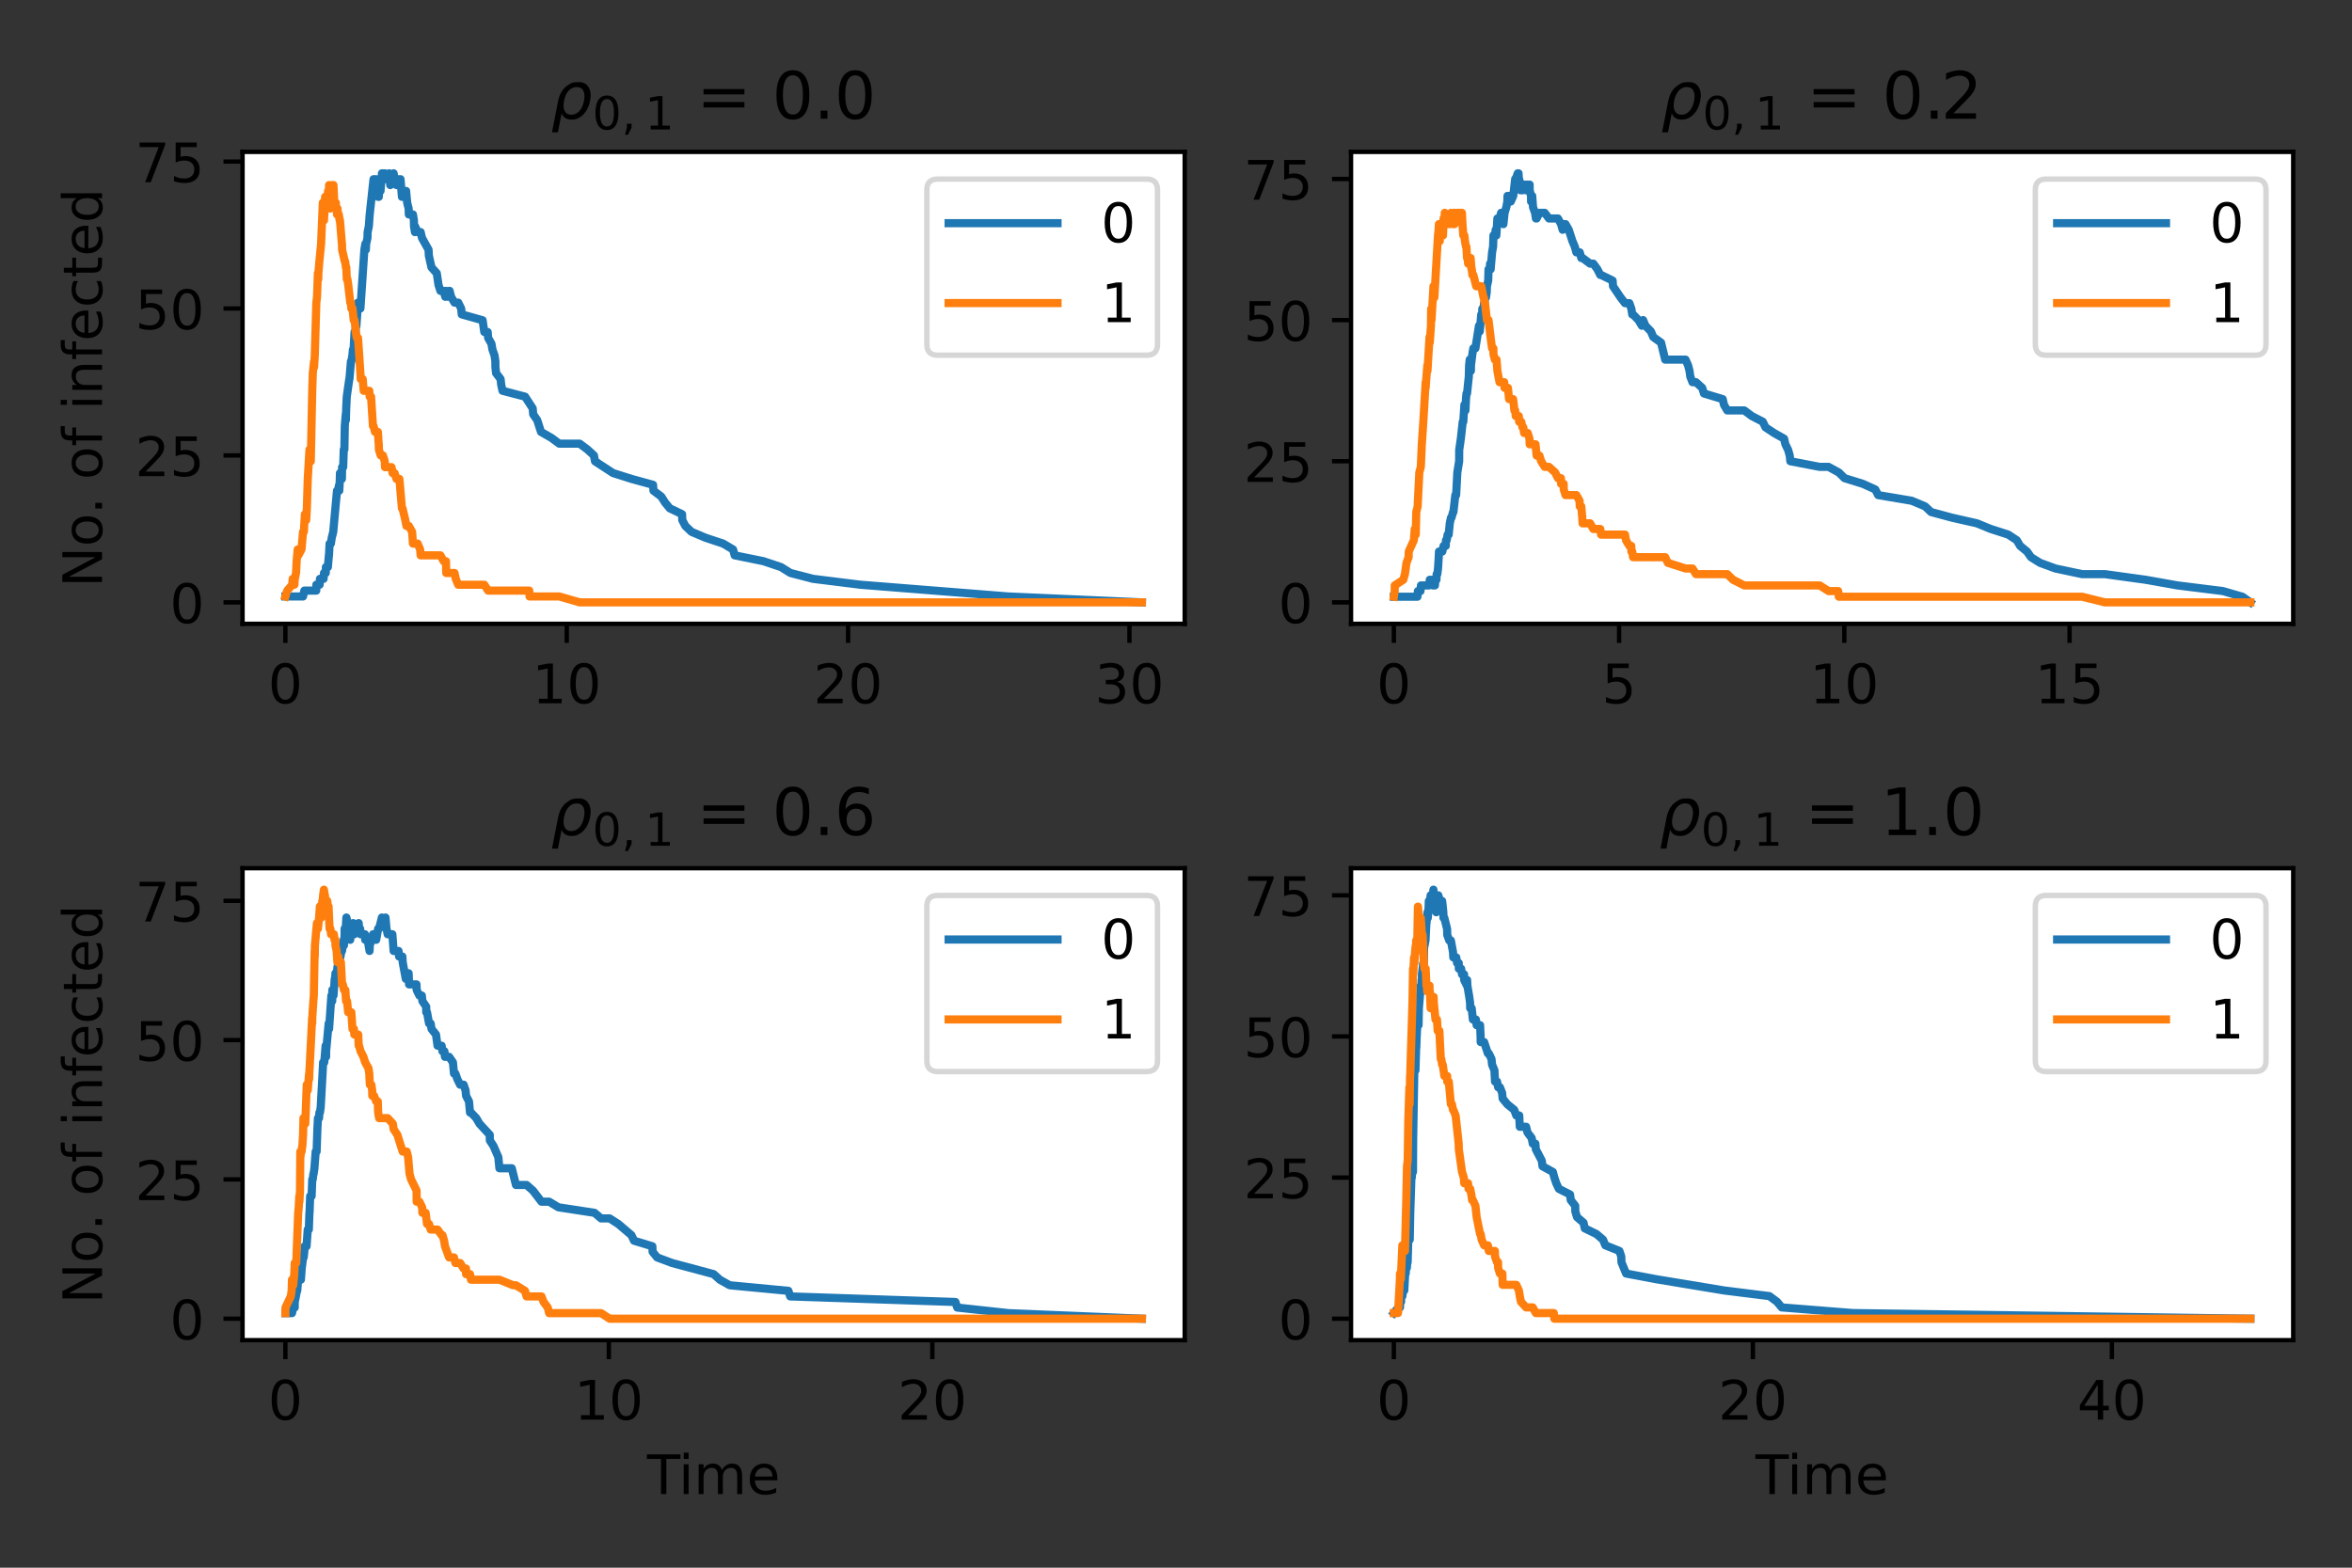 <?xml version="1.0" encoding="utf-8" standalone="no"?>
<!DOCTYPE svg PUBLIC "-//W3C//DTD SVG 1.1//EN"
  "http://www.w3.org/Graphics/SVG/1.1/DTD/svg11.dtd">
<!-- Created with matplotlib (https://matplotlib.org/) -->
<svg height="288pt" version="1.1" viewBox="0 0 432 288" width="432pt" xmlns="http://www.w3.org/2000/svg" xmlns:xlink="http://www.w3.org/1999/xlink">
 <rect x="0" y="0" width="432" height="288" fill="#333333" stroke="none"/>
 <defs>
  <style type="text/css">*{stroke-linecap:butt;stroke-linejoin:round;}</style>
 </defs>
 <g id="figure_1">
  <g id="patch_1">
   <path d="M 0 288 
L 432 288 
L 432 0 
L 0 0 
z
" style="fill:none;"/>
  </g>
  <g id="axes_1">
   <g id="patch_2">
    <path d="M 44.55 114.6 
L 217.6 114.6 
L 217.6 27.9 
L 44.55 27.9 
z
" style="fill:#ffffff;"/>
   </g>
   <g id="matplotlib.axis_1">
    <g id="xtick_1">
     <g id="line2d_1">
      <defs>
       <path d="M 0 0 
L 0 3.5 
" id="m58c6d1a543" style="stroke:#000000;stroke-width:0.8;"/>
      </defs>
      <g>
       <use style="stroke:#000000;stroke-width:0.8;" x="52.416" xlink:href="#m58c6d1a543" y="114.6"/>
      </g>
     </g>
     <g id="text_1">
      <!-- 0 -->
      <g transform="translate(49.235 129.198)scale(0.1 -0.1)">
       <defs>
        <path d="M 31.781 66.406 
Q 24.172 66.406 20.328 58.906 
Q 16.5 51.422 16.5 36.375 
Q 16.5 21.391 20.328 13.891 
Q 24.172 6.391 31.781 6.391 
Q 39.453 6.391 43.281 13.891 
Q 47.125 21.391 47.125 36.375 
Q 47.125 51.422 43.281 58.906 
Q 39.453 66.406 31.781 66.406 
z
M 31.781 74.219 
Q 44.047 74.219 50.516 64.516 
Q 56.984 54.828 56.984 36.375 
Q 56.984 17.969 50.516 8.266 
Q 44.047 -1.422 31.781 -1.422 
Q 19.531 -1.422 13.062 8.266 
Q 6.594 17.969 6.594 36.375 
Q 6.594 54.828 13.062 64.516 
Q 19.531 74.219 31.781 74.219 
z
" id="DejaVuSans-48"/>
       </defs>
       <use xlink:href="#DejaVuSans-48"/>
      </g>
     </g>
    </g>
    <g id="xtick_2">
     <g id="line2d_2">
      <g>
       <use style="stroke:#000000;stroke-width:0.8;" x="104.095" xlink:href="#m58c6d1a543" y="114.6"/>
      </g>
     </g>
     <g id="text_2">
      <!-- 10 -->
      <g transform="translate(97.732 129.198)scale(0.1 -0.1)">
       <defs>
        <path d="M 12.406 8.297 
L 28.516 8.297 
L 28.516 63.922 
L 10.984 60.406 
L 10.984 69.391 
L 28.422 72.906 
L 38.281 72.906 
L 38.281 8.297 
L 54.391 8.297 
L 54.391 0 
L 12.406 0 
z
" id="DejaVuSans-49"/>
       </defs>
       <use xlink:href="#DejaVuSans-49"/>
       <use x="63.623" xlink:href="#DejaVuSans-48"/>
      </g>
     </g>
    </g>
    <g id="xtick_3">
     <g id="line2d_3">
      <g>
       <use style="stroke:#000000;stroke-width:0.8;" x="155.773" xlink:href="#m58c6d1a543" y="114.6"/>
      </g>
     </g>
     <g id="text_3">
      <!-- 20 -->
      <g transform="translate(149.411 129.198)scale(0.1 -0.1)">
       <defs>
        <path d="M 19.188 8.297 
L 53.609 8.297 
L 53.609 0 
L 7.328 0 
L 7.328 8.297 
Q 12.938 14.109 22.625 23.891 
Q 32.328 33.688 34.812 36.531 
Q 39.547 41.844 41.422 45.531 
Q 43.312 49.219 43.312 52.781 
Q 43.312 58.594 39.234 62.25 
Q 35.156 65.922 28.609 65.922 
Q 23.969 65.922 18.812 64.312 
Q 13.672 62.703 7.812 59.422 
L 7.812 69.391 
Q 13.766 71.781 18.938 73 
Q 24.125 74.219 28.422 74.219 
Q 39.75 74.219 46.484 68.547 
Q 53.219 62.891 53.219 53.422 
Q 53.219 48.922 51.531 44.891 
Q 49.859 40.875 45.406 35.406 
Q 44.188 33.984 37.641 27.219 
Q 31.109 20.453 19.188 8.297 
z
" id="DejaVuSans-50"/>
       </defs>
       <use xlink:href="#DejaVuSans-50"/>
       <use x="63.623" xlink:href="#DejaVuSans-48"/>
      </g>
     </g>
    </g>
    <g id="xtick_4">
     <g id="line2d_4">
      <g>
       <use style="stroke:#000000;stroke-width:0.8;" x="207.452" xlink:href="#m58c6d1a543" y="114.6"/>
      </g>
     </g>
     <g id="text_4">
      <!-- 30 -->
      <g transform="translate(201.089 129.198)scale(0.1 -0.1)">
       <defs>
        <path d="M 40.578 39.312 
Q 47.656 37.797 51.625 33 
Q 55.609 28.219 55.609 21.188 
Q 55.609 10.406 48.188 4.484 
Q 40.766 -1.422 27.094 -1.422 
Q 22.516 -1.422 17.656 -0.516 
Q 12.797 0.391 7.625 2.203 
L 7.625 11.719 
Q 11.719 9.328 16.594 8.109 
Q 21.484 6.891 26.812 6.891 
Q 36.078 6.891 40.938 10.547 
Q 45.797 14.203 45.797 21.188 
Q 45.797 27.641 41.281 31.266 
Q 36.766 34.906 28.719 34.906 
L 20.219 34.906 
L 20.219 43.016 
L 29.109 43.016 
Q 36.375 43.016 40.234 45.922 
Q 44.094 48.828 44.094 54.297 
Q 44.094 59.906 40.109 62.906 
Q 36.141 65.922 28.719 65.922 
Q 24.656 65.922 20.016 65.031 
Q 15.375 64.156 9.812 62.312 
L 9.812 71.094 
Q 15.438 72.656 20.344 73.438 
Q 25.25 74.219 29.594 74.219 
Q 40.828 74.219 47.359 69.109 
Q 53.906 64.016 53.906 55.328 
Q 53.906 49.266 50.438 45.094 
Q 46.969 40.922 40.578 39.312 
z
" id="DejaVuSans-51"/>
       </defs>
       <use xlink:href="#DejaVuSans-51"/>
       <use x="63.623" xlink:href="#DejaVuSans-48"/>
      </g>
     </g>
    </g>
   </g>
   <g id="matplotlib.axis_2">
    <g id="ytick_1">
     <g id="line2d_5">
      <defs>
       <path d="M 0 0 
L -3.5 0 
" id="m7e3cef0b63" style="stroke:#000000;stroke-width:0.8;"/>
      </defs>
      <g>
       <use style="stroke:#000000;stroke-width:0.8;" x="44.55" xlink:href="#m7e3cef0b63" y="110.659"/>
      </g>
     </g>
     <g id="text_5">
      <!-- 0 -->
      <g transform="translate(31.188 114.458)scale(0.1 -0.1)">
       <use xlink:href="#DejaVuSans-48"/>
      </g>
     </g>
    </g>
    <g id="ytick_2">
     <g id="line2d_6">
      <g>
       <use style="stroke:#000000;stroke-width:0.8;" x="44.55" xlink:href="#m7e3cef0b63" y="83.667"/>
      </g>
     </g>
     <g id="text_6">
      <!-- 25 -->
      <g transform="translate(24.825 87.466)scale(0.1 -0.1)">
       <defs>
        <path d="M 10.797 72.906 
L 49.516 72.906 
L 49.516 64.594 
L 19.828 64.594 
L 19.828 46.734 
Q 21.969 47.469 24.109 47.828 
Q 26.266 48.188 28.422 48.188 
Q 40.625 48.188 47.75 41.5 
Q 54.891 34.812 54.891 23.391 
Q 54.891 11.625 47.562 5.094 
Q 40.234 -1.422 26.906 -1.422 
Q 22.312 -1.422 17.547 -0.641 
Q 12.797 0.141 7.719 1.703 
L 7.719 11.625 
Q 12.109 9.234 16.797 8.062 
Q 21.484 6.891 26.703 6.891 
Q 35.156 6.891 40.078 11.328 
Q 45.016 15.766 45.016 23.391 
Q 45.016 31 40.078 35.438 
Q 35.156 39.891 26.703 39.891 
Q 22.75 39.891 18.812 39.016 
Q 14.891 38.141 10.797 36.281 
z
" id="DejaVuSans-53"/>
       </defs>
       <use xlink:href="#DejaVuSans-50"/>
       <use x="63.623" xlink:href="#DejaVuSans-53"/>
      </g>
     </g>
    </g>
    <g id="ytick_3">
     <g id="line2d_7">
      <g>
       <use style="stroke:#000000;stroke-width:0.8;" x="44.55" xlink:href="#m7e3cef0b63" y="56.674"/>
      </g>
     </g>
     <g id="text_7">
      <!-- 50 -->
      <g transform="translate(24.825 60.473)scale(0.1 -0.1)">
       <use xlink:href="#DejaVuSans-53"/>
       <use x="63.623" xlink:href="#DejaVuSans-48"/>
      </g>
     </g>
    </g>
    <g id="ytick_4">
     <g id="line2d_8">
      <g>
       <use style="stroke:#000000;stroke-width:0.8;" x="44.55" xlink:href="#m7e3cef0b63" y="29.682"/>
      </g>
     </g>
     <g id="text_8">
      <!-- 75 -->
      <g transform="translate(24.825 33.481)scale(0.1 -0.1)">
       <defs>
        <path d="M 8.203 72.906 
L 55.078 72.906 
L 55.078 68.703 
L 28.609 0 
L 18.312 0 
L 43.219 64.594 
L 8.203 64.594 
z
" id="DejaVuSans-55"/>
       </defs>
       <use xlink:href="#DejaVuSans-55"/>
       <use x="63.623" xlink:href="#DejaVuSans-53"/>
      </g>
     </g>
    </g>
    <g id="text_9">
     <!-- No. of infected -->
     <g transform="translate(18.745 107.904)rotate(-90)scale(0.1 -0.1)">
      <defs>
       <path d="M 9.812 72.906 
L 23.094 72.906 
L 55.422 11.922 
L 55.422 72.906 
L 64.984 72.906 
L 64.984 0 
L 51.703 0 
L 19.391 60.984 
L 19.391 0 
L 9.812 0 
z
" id="DejaVuSans-78"/>
       <path d="M 30.609 48.391 
Q 23.391 48.391 19.188 42.75 
Q 14.984 37.109 14.984 27.297 
Q 14.984 17.484 19.156 11.844 
Q 23.344 6.203 30.609 6.203 
Q 37.797 6.203 41.984 11.859 
Q 46.188 17.531 46.188 27.297 
Q 46.188 37.016 41.984 42.703 
Q 37.797 48.391 30.609 48.391 
z
M 30.609 56 
Q 42.328 56 49.016 48.375 
Q 55.719 40.766 55.719 27.297 
Q 55.719 13.875 49.016 6.219 
Q 42.328 -1.422 30.609 -1.422 
Q 18.844 -1.422 12.172 6.219 
Q 5.516 13.875 5.516 27.297 
Q 5.516 40.766 12.172 48.375 
Q 18.844 56 30.609 56 
z
" id="DejaVuSans-111"/>
       <path d="M 10.688 12.406 
L 21 12.406 
L 21 0 
L 10.688 0 
z
" id="DejaVuSans-46"/>
       <path id="DejaVuSans-32"/>
       <path d="M 37.109 75.984 
L 37.109 68.5 
L 28.516 68.5 
Q 23.688 68.5 21.797 66.547 
Q 19.922 64.594 19.922 59.516 
L 19.922 54.688 
L 34.719 54.688 
L 34.719 47.703 
L 19.922 47.703 
L 19.922 0 
L 10.891 0 
L 10.891 47.703 
L 2.297 47.703 
L 2.297 54.688 
L 10.891 54.688 
L 10.891 58.5 
Q 10.891 67.625 15.141 71.797 
Q 19.391 75.984 28.609 75.984 
z
" id="DejaVuSans-102"/>
       <path d="M 9.422 54.688 
L 18.406 54.688 
L 18.406 0 
L 9.422 0 
z
M 9.422 75.984 
L 18.406 75.984 
L 18.406 64.594 
L 9.422 64.594 
z
" id="DejaVuSans-105"/>
       <path d="M 54.891 33.016 
L 54.891 0 
L 45.906 0 
L 45.906 32.719 
Q 45.906 40.484 42.875 44.328 
Q 39.844 48.188 33.797 48.188 
Q 26.516 48.188 22.312 43.547 
Q 18.109 38.922 18.109 30.906 
L 18.109 0 
L 9.078 0 
L 9.078 54.688 
L 18.109 54.688 
L 18.109 46.188 
Q 21.344 51.125 25.703 53.562 
Q 30.078 56 35.797 56 
Q 45.219 56 50.047 50.172 
Q 54.891 44.344 54.891 33.016 
z
" id="DejaVuSans-110"/>
       <path d="M 56.203 29.594 
L 56.203 25.203 
L 14.891 25.203 
Q 15.484 15.922 20.484 11.062 
Q 25.484 6.203 34.422 6.203 
Q 39.594 6.203 44.453 7.469 
Q 49.312 8.734 54.109 11.281 
L 54.109 2.781 
Q 49.266 0.734 44.188 -0.344 
Q 39.109 -1.422 33.891 -1.422 
Q 20.797 -1.422 13.156 6.188 
Q 5.516 13.812 5.516 26.812 
Q 5.516 40.234 12.766 48.109 
Q 20.016 56 32.328 56 
Q 43.359 56 49.781 48.891 
Q 56.203 41.797 56.203 29.594 
z
M 47.219 32.234 
Q 47.125 39.594 43.094 43.984 
Q 39.062 48.391 32.422 48.391 
Q 24.906 48.391 20.391 44.141 
Q 15.875 39.891 15.188 32.172 
z
" id="DejaVuSans-101"/>
       <path d="M 48.781 52.594 
L 48.781 44.188 
Q 44.969 46.297 41.141 47.344 
Q 37.312 48.391 33.406 48.391 
Q 24.656 48.391 19.812 42.844 
Q 14.984 37.312 14.984 27.297 
Q 14.984 17.281 19.812 11.734 
Q 24.656 6.203 33.406 6.203 
Q 37.312 6.203 41.141 7.25 
Q 44.969 8.297 48.781 10.406 
L 48.781 2.094 
Q 45.016 0.344 40.984 -0.531 
Q 36.969 -1.422 32.422 -1.422 
Q 20.062 -1.422 12.781 6.344 
Q 5.516 14.109 5.516 27.297 
Q 5.516 40.672 12.859 48.328 
Q 20.219 56 33.016 56 
Q 37.156 56 41.109 55.141 
Q 45.062 54.297 48.781 52.594 
z
" id="DejaVuSans-99"/>
       <path d="M 18.312 70.219 
L 18.312 54.688 
L 36.812 54.688 
L 36.812 47.703 
L 18.312 47.703 
L 18.312 18.016 
Q 18.312 11.328 20.141 9.422 
Q 21.969 7.516 27.594 7.516 
L 36.812 7.516 
L 36.812 0 
L 27.594 0 
Q 17.188 0 13.234 3.875 
Q 9.281 7.766 9.281 18.016 
L 9.281 47.703 
L 2.688 47.703 
L 2.688 54.688 
L 9.281 54.688 
L 9.281 70.219 
z
" id="DejaVuSans-116"/>
       <path d="M 45.406 46.391 
L 45.406 75.984 
L 54.391 75.984 
L 54.391 0 
L 45.406 0 
L 45.406 8.203 
Q 42.578 3.328 38.25 0.953 
Q 33.938 -1.422 27.875 -1.422 
Q 17.969 -1.422 11.734 6.484 
Q 5.516 14.406 5.516 27.297 
Q 5.516 40.188 11.734 48.094 
Q 17.969 56 27.875 56 
Q 33.938 56 38.25 53.625 
Q 42.578 51.266 45.406 46.391 
z
M 14.797 27.297 
Q 14.797 17.391 18.875 11.75 
Q 22.953 6.109 30.078 6.109 
Q 37.203 6.109 41.297 11.75 
Q 45.406 17.391 45.406 27.297 
Q 45.406 37.203 41.297 42.844 
Q 37.203 48.484 30.078 48.484 
Q 22.953 48.484 18.875 42.844 
Q 14.797 37.203 14.797 27.297 
z
" id="DejaVuSans-100"/>
      </defs>
      <use xlink:href="#DejaVuSans-78"/>
      <use x="74.805" xlink:href="#DejaVuSans-111"/>
      <use x="134.236" xlink:href="#DejaVuSans-46"/>
      <use x="166.023" xlink:href="#DejaVuSans-32"/>
      <use x="197.811" xlink:href="#DejaVuSans-111"/>
      <use x="258.992" xlink:href="#DejaVuSans-102"/>
      <use x="294.197" xlink:href="#DejaVuSans-32"/>
      <use x="325.984" xlink:href="#DejaVuSans-105"/>
      <use x="353.768" xlink:href="#DejaVuSans-110"/>
      <use x="417.146" xlink:href="#DejaVuSans-102"/>
      <use x="452.352" xlink:href="#DejaVuSans-101"/>
      <use x="513.875" xlink:href="#DejaVuSans-99"/>
      <use x="568.855" xlink:href="#DejaVuSans-116"/>
      <use x="608.064" xlink:href="#DejaVuSans-101"/>
      <use x="669.588" xlink:href="#DejaVuSans-100"/>
     </g>
    </g>
   </g>
   <g id="line2d_9">
    <path clip-path="url(#p4f65f1464e)" d="M 52.416 109.579 
L 55.659 109.579 
L 55.905 108.5 
L 58.088 108.5 
L 58.102 107.42 
L 58.709 107.42 
L 58.766 106.34 
L 59.432 106.34 
L 59.51 105.261 
L 59.832 105.261 
L 59.863 104.181 
L 60.221 104.181 
L 60.408 102.021 
L 60.426 102.021 
L 60.54 99.862 
L 60.771 99.862 
L 60.934 98.782 
L 61.207 97.703 
L 61.401 95.543 
L 61.899 90.145 
L 62.069 90.145 
L 62.29 89.065 
L 62.314 90.145 
L 62.376 89.065 
L 62.445 86.906 
L 62.582 86.906 
L 62.798 87.985 
L 62.832 85.826 
L 63.032 85.826 
L 63.139 82.587 
L 63.253 82.587 
L 63.33 78.268 
L 63.508 76.109 
L 63.527 77.188 
L 63.588 75.029 
L 63.693 72.87 
L 64.154 69.63 
L 64.186 69.63 
L 64.457 66.391 
L 64.524 66.391 
L 64.722 65.312 
L 64.822 64.232 
L 64.857 65.312 
L 64.913 64.232 
L 64.94 64.232 
L 65.122 60.993 
L 65.274 60.993 
L 65.329 62.073 
L 65.333 60.993 
L 65.336 59.913 
L 65.459 59.913 
L 65.756 55.594 
L 66.131 55.594 
L 66.198 56.674 
L 66.926 45.877 
L 67.104 44.797 
L 67.199 45.877 
L 67.248 44.797 
L 67.495 43.718 
L 67.521 42.638 
L 67.749 41.558 
L 67.902 39.399 
L 68.608 32.921 
L 68.789 32.921 
L 68.859 35.08 
L 68.883 34 
L 69.073 32.921 
L 69.405 35.08 
L 69.423 35.08 
L 69.442 36.16 
L 69.503 35.08 
L 69.545 35.08 
L 69.581 36.16 
L 69.59 35.08 
L 69.89 35.08 
L 70.064 32.921 
L 70.155 31.841 
L 70.261 32.921 
L 70.279 31.841 
L 70.331 32.921 
L 70.633 32.921 
L 70.696 31.841 
L 70.719 32.921 
L 71.487 31.841 
L 71.683 34 
L 71.912 32.921 
L 72.108 32.921 
L 72.297 31.841 
L 72.471 32.921 
L 72.794 32.921 
L 72.825 34 
L 73.279 32.921 
L 73.344 34 
L 73.36 32.921 
L 73.567 32.921 
L 73.823 36.16 
L 73.93 35.08 
L 74.588 35.08 
L 74.787 37.239 
L 75.061 38.319 
L 75.092 39.399 
L 75.846 39.399 
L 76.022 40.479 
L 76.04 41.558 
L 76.213 42.638 
L 76.223 41.558 
L 76.711 42.638 
L 77.258 42.638 
L 77.509 43.718 
L 78.712 45.877 
L 78.769 46.957 
L 79.251 49.116 
L 80.224 50.196 
L 80.543 52.355 
L 80.895 53.435 
L 81.492 53.435 
L 81.779 54.515 
L 81.959 53.435 
L 82.131 54.515 
L 82.528 53.435 
L 82.568 54.515 
L 82.581 53.435 
L 82.848 54.515 
L 83.479 55.594 
L 84.162 55.594 
L 84.704 56.674 
L 84.808 57.754 
L 88.64 58.833 
L 88.955 60.993 
L 89.574 60.993 
L 89.656 62.073 
L 90.27 63.152 
L 90.454 64.232 
L 90.837 65.312 
L 90.987 66.391 
L 90.998 67.471 
L 91.12 68.551 
L 91.942 69.63 
L 92.063 70.71 
L 92.301 71.79 
L 96.447 72.87 
L 97.845 75.029 
L 97.93 76.109 
L 98.674 77.188 
L 99.368 79.348 
L 101.26 80.427 
L 102.724 81.507 
L 106.468 81.507 
L 107.912 82.587 
L 109.089 83.667 
L 109.292 84.746 
L 112.603 86.906 
L 116.009 87.985 
L 119.947 89.065 
L 120.027 90.145 
L 121.458 91.224 
L 122.137 92.304 
L 123.026 93.384 
L 125.277 94.464 
L 125.315 95.543 
L 125.88 96.623 
L 127.014 97.703 
L 129.569 98.782 
L 132.819 99.862 
L 134.641 100.942 
L 134.94 102.021 
L 140.238 103.101 
L 143.454 104.181 
L 145.181 105.261 
L 149.345 106.34 
L 158.031 107.42 
L 185.206 109.579 
L 209.734 110.659 
L 209.734 110.659 
" style="fill:none;stroke:#1f77b4;stroke-linecap:square;stroke-width:1.5;"/>
   </g>
   <g id="line2d_10">
    <path clip-path="url(#p4f65f1464e)" d="M 52.416 109.579 
L 52.748 108.5 
L 53.677 107.42 
L 53.756 106.34 
L 54.072 107.42 
L 54.146 106.34 
L 54.375 105.261 
L 54.486 103.101 
L 54.676 100.942 
L 54.798 102.021 
L 55.38 100.942 
L 55.659 97.703 
L 55.808 97.703 
L 56.003 94.464 
L 56.241 95.543 
L 56.36 93.384 
L 56.527 87.985 
L 56.841 82.587 
L 57.084 84.746 
L 57.349 71.79 
L 57.453 68.551 
L 57.559 67.471 
L 57.684 66.391 
L 57.684 67.471 
L 57.816 65.312 
L 58.102 55.594 
L 58.233 54.515 
L 58.382 50.196 
L 58.458 51.276 
L 58.477 50.196 
L 58.659 48.036 
L 58.766 46.957 
L 58.976 44.797 
L 59.295 37.239 
L 59.406 40.479 
L 59.436 39.399 
L 59.51 40.479 
L 59.718 36.16 
L 59.761 37.239 
L 59.843 38.319 
L 59.863 37.239 
L 60.013 38.319 
L 60.264 35.08 
L 60.344 36.16 
L 60.394 36.16 
L 60.408 37.239 
L 60.442 34 
L 60.501 36.16 
L 60.662 38.319 
L 60.742 36.16 
L 60.771 37.239 
L 60.834 37.239 
L 60.934 34 
L 61.25 34 
L 61.401 37.239 
L 61.686 37.239 
L 61.701 38.319 
L 61.886 38.319 
L 61.899 39.399 
L 61.996 38.319 
L 62.069 39.399 
L 62.232 39.399 
L 62.381 40.479 
L 62.445 40.479 
L 62.798 44.797 
L 62.817 44.797 
L 62.832 45.877 
L 63.33 48.036 
L 63.399 48.036 
L 63.527 49.116 
L 63.604 49.116 
L 63.693 51.276 
L 63.811 51.276 
L 63.964 52.355 
L 64.334 55.594 
L 64.457 55.594 
L 64.524 56.674 
L 64.747 56.674 
L 64.969 58.833 
L 65.122 58.833 
L 65.266 59.913 
L 65.336 60.993 
L 65.546 62.073 
L 65.756 62.073 
L 65.981 65.312 
L 66.261 69.63 
L 66.618 69.63 
L 66.799 71.79 
L 67.828 71.79 
L 67.902 72.87 
L 68.154 72.87 
L 68.5 78.268 
L 68.608 78.268 
L 68.883 79.348 
L 69.405 79.348 
L 69.545 81.507 
L 69.569 81.507 
L 69.59 82.587 
L 69.928 83.667 
L 70.331 83.667 
L 70.67 84.746 
L 70.719 85.826 
L 71.912 85.826 
L 72.108 86.906 
L 72.471 86.906 
L 72.825 87.985 
L 73.36 87.985 
L 73.823 93.384 
L 73.93 93.384 
L 74.445 95.543 
L 74.652 96.623 
L 75.092 96.623 
L 75.694 97.703 
L 75.846 99.862 
L 76.711 99.862 
L 77.168 100.942 
L 77.258 102.021 
L 80.895 102.021 
L 81.492 103.101 
L 81.916 103.101 
L 81.959 105.261 
L 83.479 105.261 
L 83.714 106.34 
L 84.162 107.42 
L 88.955 107.42 
L 89.656 108.5 
L 97.213 108.5 
L 97.264 109.579 
L 102.724 109.579 
L 106.468 110.659 
L 209.734 110.659 
L 209.734 110.659 
" style="fill:none;stroke:#ff7f0e;stroke-linecap:square;stroke-width:1.5;"/>
   </g>
   <g id="patch_3">
    <path d="M 44.55 114.6 
L 44.55 27.9 
" style="fill:none;stroke:#000000;stroke-linecap:square;stroke-linejoin:miter;stroke-width:0.8;"/>
   </g>
   <g id="patch_4">
    <path d="M 217.6 114.6 
L 217.6 27.9 
" style="fill:none;stroke:#000000;stroke-linecap:square;stroke-linejoin:miter;stroke-width:0.8;"/>
   </g>
   <g id="patch_5">
    <path d="M 44.55 114.6 
L 217.6 114.6 
" style="fill:none;stroke:#000000;stroke-linecap:square;stroke-linejoin:miter;stroke-width:0.8;"/>
   </g>
   <g id="patch_6">
    <path d="M 44.55 27.9 
L 217.6 27.9 
" style="fill:none;stroke:#000000;stroke-linecap:square;stroke-linejoin:miter;stroke-width:0.8;"/>
   </g>
   <g id="text_10">
    <!-- $ρ_{0, 1}$ = 0.0 -->
    <g transform="translate(101.195 21.9)scale(0.12 -0.12)">
     <defs>
      <path d="M 18.797 44.922 
Q 22.703 49.906 30.953 54.297 
Q 34.188 56 43.062 56 
Q 53.031 56 57.719 48.094 
Q 62.406 40.188 59.906 27.297 
Q 57.375 14.406 49.609 6.484 
Q 41.844 -1.422 31.891 -1.422 
Q 25.875 -1.422 22.016 0.984 
Q 18.172 3.328 16.312 8.203 
L 10.641 -20.797 
L 1.609 -20.797 
L 10.891 26.812 
Q 13.094 38.094 18.797 44.922 
z
M 50.594 27.297 
Q 52.484 37.203 49.516 42.875 
Q 46.531 48.484 39.406 48.484 
Q 32.281 48.484 27.094 42.875 
Q 21.922 37.203 20.016 27.297 
Q 18.062 17.391 21.047 11.719 
Q 24.031 6.109 31.156 6.109 
Q 38.281 6.109 43.453 11.719 
Q 48.641 17.391 50.594 27.297 
z
" id="DejaVuSans-Oblique-961"/>
      <path d="M 11.719 12.406 
L 22.016 12.406 
L 22.016 4 
L 14.016 -11.625 
L 7.719 -11.625 
L 11.719 4 
z
" id="DejaVuSans-44"/>
      <path d="M 10.594 45.406 
L 73.188 45.406 
L 73.188 37.203 
L 10.594 37.203 
z
M 10.594 25.484 
L 73.188 25.484 
L 73.188 17.188 
L 10.594 17.188 
z
" id="DejaVuSans-61"/>
     </defs>
     <use transform="translate(0 0.781)" xlink:href="#DejaVuSans-Oblique-961"/>
     <use transform="translate(63.477 -15.625)scale(0.7)" xlink:href="#DejaVuSans-48"/>
     <use transform="translate(108.013 -15.625)scale(0.7)" xlink:href="#DejaVuSans-44"/>
     <use transform="translate(143.901 -15.625)scale(0.7)" xlink:href="#DejaVuSans-49"/>
     <use transform="translate(191.172 0.781)" xlink:href="#DejaVuSans-32"/>
     <use transform="translate(222.959 0.781)" xlink:href="#DejaVuSans-61"/>
     <use transform="translate(306.748 0.781)" xlink:href="#DejaVuSans-32"/>
     <use transform="translate(338.535 0.781)" xlink:href="#DejaVuSans-48"/>
     <use transform="translate(402.158 0.781)" xlink:href="#DejaVuSans-46"/>
     <use transform="translate(433.945 0.781)" xlink:href="#DejaVuSans-48"/>
    </g>
   </g>
   <g id="legend_1">
    <g id="patch_7">
     <path d="M 172.238 65.256 
L 210.6 65.256 
Q 212.6 65.256 212.6 63.256 
L 212.6 34.9 
Q 212.6 32.9 210.6 32.9 
L 172.238 32.9 
Q 170.238 32.9 170.238 34.9 
L 170.238 63.256 
Q 170.238 65.256 172.238 65.256 
z
" style="fill:#ffffff;opacity:0.8;stroke:#cccccc;stroke-linejoin:miter;"/>
    </g>
    <g id="line2d_11">
     <path d="M 174.238 40.998 
L 194.238 40.998 
" style="fill:none;stroke:#1f77b4;stroke-linecap:square;stroke-width:1.5;"/>
    </g>
    <g id="line2d_12"/>
    <g id="text_11">
     <!-- 0 -->
     <g transform="translate(202.238 44.498)scale(0.1 -0.1)">
      <use xlink:href="#DejaVuSans-48"/>
     </g>
    </g>
    <g id="line2d_13">
     <path d="M 174.238 55.677 
L 194.238 55.677 
" style="fill:none;stroke:#ff7f0e;stroke-linecap:square;stroke-width:1.5;"/>
    </g>
    <g id="line2d_14"/>
    <g id="text_12">
     <!-- 1 -->
     <g transform="translate(202.238 59.177)scale(0.1 -0.1)">
      <use xlink:href="#DejaVuSans-49"/>
     </g>
    </g>
   </g>
  </g>
  <g id="axes_2">
   <g id="patch_8">
    <path d="M 248.15 114.6 
L 421.2 114.6 
L 421.2 27.9 
L 248.15 27.9 
z
" style="fill:#ffffff;"/>
   </g>
   <g id="matplotlib.axis_3">
    <g id="xtick_5">
     <g id="line2d_15">
      <g>
       <use style="stroke:#000000;stroke-width:0.8;" x="256.016" xlink:href="#m58c6d1a543" y="114.6"/>
      </g>
     </g>
     <g id="text_13">
      <!-- 0 -->
      <g transform="translate(252.835 129.198)scale(0.1 -0.1)">
       <use xlink:href="#DejaVuSans-48"/>
      </g>
     </g>
    </g>
    <g id="xtick_6">
     <g id="line2d_16">
      <g>
       <use style="stroke:#000000;stroke-width:0.8;" x="297.385" xlink:href="#m58c6d1a543" y="114.6"/>
      </g>
     </g>
     <g id="text_14">
      <!-- 5 -->
      <g transform="translate(294.203 129.198)scale(0.1 -0.1)">
       <use xlink:href="#DejaVuSans-53"/>
      </g>
     </g>
    </g>
    <g id="xtick_7">
     <g id="line2d_17">
      <g>
       <use style="stroke:#000000;stroke-width:0.8;" x="338.753" xlink:href="#m58c6d1a543" y="114.6"/>
      </g>
     </g>
     <g id="text_15">
      <!-- 10 -->
      <g transform="translate(332.391 129.198)scale(0.1 -0.1)">
       <use xlink:href="#DejaVuSans-49"/>
       <use x="63.623" xlink:href="#DejaVuSans-48"/>
      </g>
     </g>
    </g>
    <g id="xtick_8">
     <g id="line2d_18">
      <g>
       <use style="stroke:#000000;stroke-width:0.8;" x="380.122" xlink:href="#m58c6d1a543" y="114.6"/>
      </g>
     </g>
     <g id="text_16">
      <!-- 15 -->
      <g transform="translate(373.759 129.198)scale(0.1 -0.1)">
       <use xlink:href="#DejaVuSans-49"/>
       <use x="63.623" xlink:href="#DejaVuSans-53"/>
      </g>
     </g>
    </g>
   </g>
   <g id="matplotlib.axis_4">
    <g id="ytick_5">
     <g id="line2d_19">
      <g>
       <use style="stroke:#000000;stroke-width:0.8;" x="248.15" xlink:href="#m7e3cef0b63" y="110.659"/>
      </g>
     </g>
     <g id="text_17">
      <!-- 0 -->
      <g transform="translate(234.787 114.458)scale(0.1 -0.1)">
       <use xlink:href="#DejaVuSans-48"/>
      </g>
     </g>
    </g>
    <g id="ytick_6">
     <g id="line2d_20">
      <g>
       <use style="stroke:#000000;stroke-width:0.8;" x="248.15" xlink:href="#m7e3cef0b63" y="84.732"/>
      </g>
     </g>
     <g id="text_18">
      <!-- 25 -->
      <g transform="translate(228.425 88.531)scale(0.1 -0.1)">
       <use xlink:href="#DejaVuSans-50"/>
       <use x="63.623" xlink:href="#DejaVuSans-53"/>
      </g>
     </g>
    </g>
    <g id="ytick_7">
     <g id="line2d_21">
      <g>
       <use style="stroke:#000000;stroke-width:0.8;" x="248.15" xlink:href="#m7e3cef0b63" y="58.805"/>
      </g>
     </g>
     <g id="text_19">
      <!-- 50 -->
      <g transform="translate(228.425 62.604)scale(0.1 -0.1)">
       <use xlink:href="#DejaVuSans-53"/>
       <use x="63.623" xlink:href="#DejaVuSans-48"/>
      </g>
     </g>
    </g>
    <g id="ytick_8">
     <g id="line2d_22">
      <g>
       <use style="stroke:#000000;stroke-width:0.8;" x="248.15" xlink:href="#m7e3cef0b63" y="32.878"/>
      </g>
     </g>
     <g id="text_20">
      <!-- 75 -->
      <g transform="translate(228.425 36.677)scale(0.1 -0.1)">
       <use xlink:href="#DejaVuSans-55"/>
       <use x="63.623" xlink:href="#DejaVuSans-53"/>
      </g>
     </g>
    </g>
   </g>
   <g id="line2d_23">
    <path clip-path="url(#pea0046344f)" d="M 256.016 109.622 
L 260.344 109.622 
L 260.434 108.585 
L 260.904 108.585 
L 260.996 107.548 
L 262.5 107.548 
L 262.61 106.511 
L 263.077 106.511 
L 263.184 107.548 
L 263.558 107.548 
L 263.642 106.511 
L 263.838 106.511 
L 263.876 105.474 
L 263.992 105.474 
L 264.125 104.437 
L 264.258 102.362 
L 264.302 101.325 
L 264.909 101.325 
L 265.146 100.288 
L 265.548 100.288 
L 265.586 99.251 
L 265.712 99.251 
L 265.89 98.214 
L 266.082 98.214 
L 266.287 96.14 
L 266.504 95.103 
L 266.603 95.103 
L 266.888 94.066 
L 266.953 94.066 
L 267.305 90.955 
L 267.452 90.955 
L 267.564 88.88 
L 267.67 86.806 
L 268.007 84.732 
L 268.018 82.658 
L 268.318 80.584 
L 268.664 77.472 
L 268.768 77.472 
L 268.969 74.361 
L 269.163 75.398 
L 269.261 73.324 
L 269.354 72.287 
L 269.456 72.287 
L 269.782 69.176 
L 269.836 67.102 
L 269.948 66.065 
L 270.146 67.102 
L 270.16 68.139 
L 270.18 67.102 
L 270.434 65.028 
L 270.614 63.99 
L 270.993 63.99 
L 271.646 59.842 
L 271.793 60.879 
L 271.973 58.805 
L 272.069 57.768 
L 272.244 57.768 
L 272.258 56.731 
L 272.485 56.731 
L 272.582 55.694 
L 272.67 56.731 
L 272.675 55.694 
L 272.753 54.657 
L 272.932 54.657 
L 273.077 53.62 
L 273.106 52.583 
L 273.344 51.545 
L 273.405 49.471 
L 273.629 49.471 
L 273.687 48.434 
L 273.738 49.471 
L 273.79 49.471 
L 274.056 46.36 
L 274.241 45.323 
L 274.305 43.249 
L 274.561 43.249 
L 274.722 42.212 
L 274.837 43.249 
L 275.031 40.138 
L 275.279 40.138 
L 275.279 41.175 
L 275.3 40.138 
L 275.423 40.138 
L 275.716 39.1 
L 275.866 40.138 
L 276.133 41.175 
L 276.35 39.1 
L 276.672 38.063 
L 276.859 37.026 
L 276.89 35.989 
L 276.963 37.026 
L 276.981 37.026 
L 277.179 35.989 
L 277.483 37.026 
L 277.946 35.989 
L 278.299 32.878 
L 278.401 32.878 
L 278.773 31.841 
L 278.881 32.878 
L 278.915 31.841 
L 278.964 32.878 
L 279.022 32.878 
L 279.26 33.915 
L 279.289 34.952 
L 279.402 33.915 
L 279.404 34.952 
L 279.638 34.952 
L 279.788 33.915 
L 279.939 33.915 
L 280.266 34.952 
L 280.319 33.915 
L 280.449 34.952 
L 280.567 33.915 
L 280.604 34.952 
L 280.927 34.952 
L 280.956 33.915 
L 280.961 34.952 
L 281.21 35.989 
L 281.219 37.026 
L 281.423 35.989 
L 281.576 38.063 
L 281.949 39.1 
L 282.11 40.138 
L 282.235 40.138 
L 282.748 39.1 
L 283.722 39.1 
L 284.51 40.138 
L 286.152 40.138 
L 286.731 41.175 
L 287.017 42.212 
L 287.217 41.175 
L 287.543 41.175 
L 288.139 42.212 
L 288.811 44.286 
L 289.251 45.323 
L 289.535 46.36 
L 290.158 46.36 
L 290.438 47.397 
L 290.67 47.397 
L 292.059 48.434 
L 292.649 48.434 
L 293.405 49.471 
L 293.925 50.508 
L 294.075 50.508 
L 296.192 51.545 
L 296.269 52.583 
L 297.667 54.657 
L 298.47 55.694 
L 299.273 55.694 
L 299.64 56.731 
L 299.799 57.768 
L 299.949 57.768 
L 300.944 58.805 
L 301.569 59.842 
L 301.792 58.805 
L 302.224 59.842 
L 303.225 60.879 
L 303.662 61.916 
L 305.094 62.953 
L 305.85 66.065 
L 309.584 66.065 
L 310.05 67.102 
L 310.32 68.139 
L 310.463 69.176 
L 310.864 70.213 
L 311.507 70.213 
L 312.649 71.25 
L 312.975 72.287 
L 316.417 73.324 
L 316.644 74.361 
L 317.248 75.398 
L 320.372 75.398 
L 321.766 76.435 
L 323.769 77.472 
L 324.276 78.51 
L 325.842 79.547 
L 327.683 80.584 
L 327.932 81.621 
L 328.432 82.658 
L 328.725 83.695 
L 328.837 84.732 
L 334.232 85.769 
L 335.86 85.769 
L 337.749 86.806 
L 338.795 87.843 
L 342.141 88.88 
L 344.436 89.917 
L 344.971 90.955 
L 351.122 91.992 
L 353.598 93.029 
L 354.683 94.066 
L 358.532 95.103 
L 363.11 96.14 
L 365.643 97.177 
L 368.869 98.214 
L 370.434 99.251 
L 371.047 100.288 
L 372.312 101.325 
L 373.038 102.362 
L 374.699 103.4 
L 377.521 104.437 
L 382.421 105.474 
L 386.596 105.474 
L 394.113 106.511 
L 399.948 107.548 
L 408.281 108.585 
L 411.864 109.622 
L 413.334 110.659 
L 413.334 110.659 
" style="fill:none;stroke:#1f77b4;stroke-linecap:square;stroke-width:1.5;"/>
   </g>
   <g id="line2d_24">
    <path clip-path="url(#pea0046344f)" d="M 256.016 109.622 
L 256.169 108.585 
L 256.172 107.548 
L 257.744 106.511 
L 258.045 105.474 
L 258.335 103.4 
L 258.729 102.362 
L 258.748 101.325 
L 259.687 99.251 
L 259.848 97.177 
L 260.037 98.214 
L 260.132 94.066 
L 260.384 93.029 
L 260.69 86.806 
L 260.968 85.769 
L 261.148 81.621 
L 261.426 77.472 
L 261.854 70.213 
L 261.861 71.25 
L 261.919 70.213 
L 262.166 67.102 
L 262.188 68.139 
L 262.249 67.102 
L 262.567 61.916 
L 262.61 62.953 
L 262.828 59.842 
L 262.867 56.731 
L 262.933 58.805 
L 263.294 52.583 
L 263.333 53.62 
L 263.454 54.657 
L 264.121 43.249 
L 264.234 42.212 
L 264.294 41.175 
L 264.302 42.212 
L 264.447 44.286 
L 264.46 43.249 
L 264.552 41.175 
L 264.562 42.212 
L 264.574 43.249 
L 264.869 41.175 
L 265.038 43.249 
L 265.146 40.138 
L 265.165 41.175 
L 265.331 40.138 
L 265.361 39.1 
L 265.586 41.175 
L 265.712 40.138 
L 265.854 40.138 
L 265.89 41.175 
L 266.133 40.138 
L 266.26 40.138 
L 266.275 41.175 
L 266.287 40.138 
L 266.471 40.138 
L 266.504 39.1 
L 266.603 40.138 
L 266.81 40.138 
L 266.888 41.175 
L 266.953 40.138 
L 267.073 40.138 
L 267.083 39.1 
L 267.159 41.175 
L 267.183 40.138 
L 267.305 39.1 
L 267.546 40.138 
L 267.67 39.1 
L 267.829 39.1 
L 267.948 40.138 
L 268.018 39.1 
L 268.282 39.1 
L 268.406 40.138 
L 268.479 40.138 
L 268.515 39.1 
L 268.617 41.175 
L 268.768 43.249 
L 268.962 43.249 
L 269.072 44.286 
L 269.261 45.323 
L 269.34 45.323 
L 269.456 47.397 
L 269.573 47.397 
L 269.653 48.434 
L 269.752 48.434 
L 269.836 47.397 
L 270.111 47.397 
L 270.273 49.471 
L 270.338 49.471 
L 270.434 50.508 
L 270.614 50.508 
L 271.139 52.583 
L 272.069 52.583 
L 272.485 54.657 
L 272.55 54.657 
L 272.692 55.694 
L 272.753 55.694 
L 273.106 58.805 
L 273.405 58.805 
L 273.904 62.953 
L 274.056 63.99 
L 274.297 63.99 
L 274.305 65.028 
L 274.561 66.065 
L 274.876 66.065 
L 275.031 68.139 
L 275.423 70.213 
L 276.285 70.213 
L 276.35 71.25 
L 276.963 71.25 
L 277.071 72.287 
L 277.179 73.324 
L 277.915 73.324 
L 278.047 74.361 
L 278.146 75.398 
L 278.299 75.398 
L 278.401 76.435 
L 278.964 76.435 
L 279.022 77.472 
L 279.404 77.472 
L 279.638 78.51 
L 279.788 78.51 
L 279.939 79.547 
L 280.604 79.547 
L 280.922 80.584 
L 280.961 81.621 
L 282.037 81.621 
L 282.235 83.695 
L 282.748 83.695 
L 283.071 84.732 
L 283.722 85.769 
L 284.51 85.769 
L 285.643 86.806 
L 286.152 87.843 
L 286.701 87.843 
L 286.731 88.88 
L 287.203 88.88 
L 287.217 89.917 
L 287.543 90.955 
L 289.535 90.955 
L 290.121 91.992 
L 290.158 93.029 
L 290.438 93.029 
L 290.621 95.103 
L 290.67 96.14 
L 292.059 96.14 
L 292.649 97.177 
L 293.925 97.177 
L 294.075 98.214 
L 298.47 98.214 
L 298.649 99.251 
L 299.273 100.288 
L 299.625 100.288 
L 299.64 101.325 
L 299.799 101.325 
L 299.949 102.362 
L 305.85 102.362 
L 306.348 103.4 
L 309.584 104.437 
L 310.864 104.437 
L 311.507 105.474 
L 317.248 105.474 
L 318.316 106.511 
L 320.372 107.548 
L 334.232 107.548 
L 335.86 108.585 
L 337.629 108.585 
L 337.749 109.622 
L 382.421 109.622 
L 386.596 110.659 
L 413.334 110.659 
L 413.334 110.659 
" style="fill:none;stroke:#ff7f0e;stroke-linecap:square;stroke-width:1.5;"/>
   </g>
   <g id="patch_9">
    <path d="M 248.15 114.6 
L 248.15 27.9 
" style="fill:none;stroke:#000000;stroke-linecap:square;stroke-linejoin:miter;stroke-width:0.8;"/>
   </g>
   <g id="patch_10">
    <path d="M 421.2 114.6 
L 421.2 27.9 
" style="fill:none;stroke:#000000;stroke-linecap:square;stroke-linejoin:miter;stroke-width:0.8;"/>
   </g>
   <g id="patch_11">
    <path d="M 248.15 114.6 
L 421.2 114.6 
" style="fill:none;stroke:#000000;stroke-linecap:square;stroke-linejoin:miter;stroke-width:0.8;"/>
   </g>
   <g id="patch_12">
    <path d="M 248.15 27.9 
L 421.2 27.9 
" style="fill:none;stroke:#000000;stroke-linecap:square;stroke-linejoin:miter;stroke-width:0.8;"/>
   </g>
   <g id="text_21">
    <!-- $ρ_{0, 1}$ = 0.2 -->
    <g transform="translate(305.095 21.9)scale(0.12 -0.12)">
     <use transform="translate(0 0.781)" xlink:href="#DejaVuSans-Oblique-961"/>
     <use transform="translate(63.477 -15.625)scale(0.7)" xlink:href="#DejaVuSans-48"/>
     <use transform="translate(108.013 -15.625)scale(0.7)" xlink:href="#DejaVuSans-44"/>
     <use transform="translate(143.901 -15.625)scale(0.7)" xlink:href="#DejaVuSans-49"/>
     <use transform="translate(191.172 0.781)" xlink:href="#DejaVuSans-32"/>
     <use transform="translate(222.959 0.781)" xlink:href="#DejaVuSans-61"/>
     <use transform="translate(306.748 0.781)" xlink:href="#DejaVuSans-32"/>
     <use transform="translate(338.535 0.781)" xlink:href="#DejaVuSans-48"/>
     <use transform="translate(402.158 0.781)" xlink:href="#DejaVuSans-46"/>
     <use transform="translate(428.445 0.781)" xlink:href="#DejaVuSans-50"/>
    </g>
   </g>
   <g id="legend_2">
    <g id="patch_13">
     <path d="M 375.837 65.256 
L 414.2 65.256 
Q 416.2 65.256 416.2 63.256 
L 416.2 34.9 
Q 416.2 32.9 414.2 32.9 
L 375.837 32.9 
Q 373.837 32.9 373.837 34.9 
L 373.837 63.256 
Q 373.837 65.256 375.837 65.256 
z
" style="fill:#ffffff;opacity:0.8;stroke:#cccccc;stroke-linejoin:miter;"/>
    </g>
    <g id="line2d_25">
     <path d="M 377.837 40.998 
L 397.837 40.998 
" style="fill:none;stroke:#1f77b4;stroke-linecap:square;stroke-width:1.5;"/>
    </g>
    <g id="line2d_26"/>
    <g id="text_22">
     <!-- 0 -->
     <g transform="translate(405.837 44.498)scale(0.1 -0.1)">
      <use xlink:href="#DejaVuSans-48"/>
     </g>
    </g>
    <g id="line2d_27">
     <path d="M 377.837 55.677 
L 397.837 55.677 
" style="fill:none;stroke:#ff7f0e;stroke-linecap:square;stroke-width:1.5;"/>
    </g>
    <g id="line2d_28"/>
    <g id="text_23">
     <!-- 1 -->
     <g transform="translate(405.837 59.177)scale(0.1 -0.1)">
      <use xlink:href="#DejaVuSans-49"/>
     </g>
    </g>
   </g>
  </g>
  <g id="axes_3">
   <g id="patch_14">
    <path d="M 44.55 246.2 
L 217.6 246.2 
L 217.6 159.5 
L 44.55 159.5 
z
" style="fill:#ffffff;"/>
   </g>
   <g id="matplotlib.axis_5">
    <g id="xtick_9">
     <g id="line2d_29">
      <g>
       <use style="stroke:#000000;stroke-width:0.8;" x="52.416" xlink:href="#m58c6d1a543" y="246.2"/>
      </g>
     </g>
     <g id="text_24">
      <!-- 0 -->
      <g transform="translate(49.235 260.798)scale(0.1 -0.1)">
       <use xlink:href="#DejaVuSans-48"/>
      </g>
     </g>
    </g>
    <g id="xtick_10">
     <g id="line2d_30">
      <g>
       <use style="stroke:#000000;stroke-width:0.8;" x="111.829" xlink:href="#m58c6d1a543" y="246.2"/>
      </g>
     </g>
     <g id="text_25">
      <!-- 10 -->
      <g transform="translate(105.467 260.798)scale(0.1 -0.1)">
       <use xlink:href="#DejaVuSans-49"/>
       <use x="63.623" xlink:href="#DejaVuSans-48"/>
      </g>
     </g>
    </g>
    <g id="xtick_11">
     <g id="line2d_31">
      <g>
       <use style="stroke:#000000;stroke-width:0.8;" x="171.243" xlink:href="#m58c6d1a543" y="246.2"/>
      </g>
     </g>
     <g id="text_26">
      <!-- 20 -->
      <g transform="translate(164.88 260.798)scale(0.1 -0.1)">
       <use xlink:href="#DejaVuSans-50"/>
       <use x="63.623" xlink:href="#DejaVuSans-48"/>
      </g>
     </g>
    </g>
    <g id="text_27">
     <!-- Time -->
     <g transform="translate(118.841 274.477)scale(0.1 -0.1)">
      <defs>
       <path d="M -0.297 72.906 
L 61.375 72.906 
L 61.375 64.594 
L 35.5 64.594 
L 35.5 0 
L 25.594 0 
L 25.594 64.594 
L -0.297 64.594 
z
" id="DejaVuSans-84"/>
       <path d="M 52 44.188 
Q 55.375 50.25 60.062 53.125 
Q 64.75 56 71.094 56 
Q 79.641 56 84.281 50.016 
Q 88.922 44.047 88.922 33.016 
L 88.922 0 
L 79.891 0 
L 79.891 32.719 
Q 79.891 40.578 77.094 44.375 
Q 74.312 48.188 68.609 48.188 
Q 61.625 48.188 57.562 43.547 
Q 53.516 38.922 53.516 30.906 
L 53.516 0 
L 44.484 0 
L 44.484 32.719 
Q 44.484 40.625 41.703 44.406 
Q 38.922 48.188 33.109 48.188 
Q 26.219 48.188 22.156 43.531 
Q 18.109 38.875 18.109 30.906 
L 18.109 0 
L 9.078 0 
L 9.078 54.688 
L 18.109 54.688 
L 18.109 46.188 
Q 21.188 51.219 25.484 53.609 
Q 29.781 56 35.688 56 
Q 41.656 56 45.828 52.969 
Q 50 49.953 52 44.188 
z
" id="DejaVuSans-109"/>
      </defs>
      <use xlink:href="#DejaVuSans-84"/>
      <use x="57.959" xlink:href="#DejaVuSans-105"/>
      <use x="85.742" xlink:href="#DejaVuSans-109"/>
      <use x="183.154" xlink:href="#DejaVuSans-101"/>
     </g>
    </g>
   </g>
   <g id="matplotlib.axis_6">
    <g id="ytick_9">
     <g id="line2d_32">
      <g>
       <use style="stroke:#000000;stroke-width:0.8;" x="44.55" xlink:href="#m7e3cef0b63" y="242.259"/>
      </g>
     </g>
     <g id="text_28">
      <!-- 0 -->
      <g transform="translate(31.188 246.058)scale(0.1 -0.1)">
       <use xlink:href="#DejaVuSans-48"/>
      </g>
     </g>
    </g>
    <g id="ytick_10">
     <g id="line2d_33">
      <g>
       <use style="stroke:#000000;stroke-width:0.8;" x="44.55" xlink:href="#m7e3cef0b63" y="216.669"/>
      </g>
     </g>
     <g id="text_29">
      <!-- 25 -->
      <g transform="translate(24.825 220.468)scale(0.1 -0.1)">
       <use xlink:href="#DejaVuSans-50"/>
       <use x="63.623" xlink:href="#DejaVuSans-53"/>
      </g>
     </g>
    </g>
    <g id="ytick_11">
     <g id="line2d_34">
      <g>
       <use style="stroke:#000000;stroke-width:0.8;" x="44.55" xlink:href="#m7e3cef0b63" y="191.078"/>
      </g>
     </g>
     <g id="text_30">
      <!-- 50 -->
      <g transform="translate(24.825 194.878)scale(0.1 -0.1)">
       <use xlink:href="#DejaVuSans-53"/>
       <use x="63.623" xlink:href="#DejaVuSans-48"/>
      </g>
     </g>
    </g>
    <g id="ytick_12">
     <g id="line2d_35">
      <g>
       <use style="stroke:#000000;stroke-width:0.8;" x="44.55" xlink:href="#m7e3cef0b63" y="165.488"/>
      </g>
     </g>
     <g id="text_31">
      <!-- 75 -->
      <g transform="translate(24.825 169.287)scale(0.1 -0.1)">
       <use xlink:href="#DejaVuSans-55"/>
       <use x="63.623" xlink:href="#DejaVuSans-53"/>
      </g>
     </g>
    </g>
    <g id="text_32">
     <!-- No. of infected -->
     <g transform="translate(18.745 239.504)rotate(-90)scale(0.1 -0.1)">
      <use xlink:href="#DejaVuSans-78"/>
      <use x="74.805" xlink:href="#DejaVuSans-111"/>
      <use x="134.236" xlink:href="#DejaVuSans-46"/>
      <use x="166.023" xlink:href="#DejaVuSans-32"/>
      <use x="197.811" xlink:href="#DejaVuSans-111"/>
      <use x="258.992" xlink:href="#DejaVuSans-102"/>
      <use x="294.197" xlink:href="#DejaVuSans-32"/>
      <use x="325.984" xlink:href="#DejaVuSans-105"/>
      <use x="353.768" xlink:href="#DejaVuSans-110"/>
      <use x="417.146" xlink:href="#DejaVuSans-102"/>
      <use x="452.352" xlink:href="#DejaVuSans-101"/>
      <use x="513.875" xlink:href="#DejaVuSans-99"/>
      <use x="568.855" xlink:href="#DejaVuSans-116"/>
      <use x="608.064" xlink:href="#DejaVuSans-101"/>
      <use x="669.588" xlink:href="#DejaVuSans-100"/>
     </g>
    </g>
   </g>
   <g id="line2d_36">
    <path clip-path="url(#p3f769bce88)" d="M 52.416 241.235 
L 53.631 241.235 
L 53.85 240.212 
L 54.131 240.212 
L 54.133 239.188 
L 54.35 238.165 
L 54.512 237.141 
L 54.595 237.141 
L 54.754 235.094 
L 55.267 235.094 
L 55.414 233.047 
L 55.672 230.999 
L 55.778 230.999 
L 55.888 229.976 
L 55.961 228.952 
L 56.306 228.952 
L 56.522 225.881 
L 56.725 225.881 
L 56.83 222.81 
L 56.855 222.81 
L 56.969 219.74 
L 57.238 219.74 
L 57.354 216.669 
L 57.438 216.669 
L 57.559 215.645 
L 57.604 215.645 
L 57.748 214.622 
L 57.981 211.551 
L 58.156 211.551 
L 58.294 207.456 
L 58.399 205.409 
L 58.6 205.409 
L 58.665 204.385 
L 58.766 204.385 
L 58.907 203.362 
L 59.246 197.22 
L 59.349 195.173 
L 59.554 195.173 
L 59.812 192.102 
L 59.895 194.149 
L 59.899 193.126 
L 60.368 188.008 
L 60.375 189.031 
L 60.442 189.031 
L 60.867 182.89 
L 61.018 183.913 
L 61.041 181.866 
L 61.052 182.89 
L 61.16 181.866 
L 61.254 182.89 
L 61.481 179.819 
L 61.485 180.842 
L 61.612 178.795 
L 61.88 178.795 
L 61.969 177.771 
L 62.145 176.748 
L 62.165 176.748 
L 62.219 177.771 
L 62.244 176.748 
L 62.538 175.724 
L 62.7 174.701 
L 62.778 174.701 
L 62.778 173.677 
L 62.82 174.701 
L 62.972 173.677 
L 63.113 173.677 
L 63.138 172.653 
L 63.174 173.677 
L 63.293 171.63 
L 63.296 170.606 
L 63.444 171.63 
L 63.621 168.559 
L 63.851 169.583 
L 63.949 169.583 
L 64.178 170.606 
L 64.327 172.653 
L 64.451 170.606 
L 64.586 171.63 
L 64.742 170.606 
L 64.861 169.583 
L 65.075 171.63 
L 65.186 170.606 
L 65.883 169.583 
L 65.949 170.606 
L 66.145 170.606 
L 66.228 171.63 
L 67.026 171.63 
L 67.078 172.653 
L 67.531 172.653 
L 67.877 174.701 
L 67.927 173.677 
L 68.204 172.653 
L 68.381 172.653 
L 68.519 171.63 
L 68.703 172.653 
L 69.098 172.653 
L 69.454 170.606 
L 69.633 170.606 
L 70.139 168.559 
L 70.47 169.583 
L 70.805 168.559 
L 70.984 170.606 
L 71.203 171.63 
L 72.065 171.63 
L 72.299 174.701 
L 73.202 174.701 
L 73.301 175.724 
L 73.904 175.724 
L 73.958 176.748 
L 74.529 179.819 
L 74.705 178.795 
L 75.052 178.795 
L 75.133 180.842 
L 76.498 180.842 
L 76.528 181.866 
L 77.031 182.89 
L 77.478 182.89 
L 77.584 183.913 
L 78.282 184.937 
L 78.285 185.96 
L 78.433 185.96 
L 78.803 188.008 
L 79.095 188.008 
L 79.261 189.031 
L 80.082 190.055 
L 80.362 192.102 
L 81.116 192.102 
L 81.265 193.126 
L 81.625 193.126 
L 81.729 194.149 
L 82.487 194.149 
L 83.193 195.173 
L 83.384 197.22 
L 83.645 197.22 
L 84.001 198.244 
L 84.504 199.267 
L 85.156 199.267 
L 85.507 200.291 
L 85.605 201.315 
L 86.14 202.338 
L 86.329 204.385 
L 86.504 204.385 
L 87.475 205.409 
L 88.068 206.433 
L 89.953 208.48 
L 89.969 209.503 
L 90.639 210.527 
L 91.528 212.574 
L 91.729 214.622 
L 93.999 214.622 
L 94.768 217.692 
L 96.716 217.692 
L 97.884 218.716 
L 99.453 220.763 
L 100.86 220.763 
L 102.551 221.787 
L 109.201 222.81 
L 110.403 223.834 
L 111.972 223.834 
L 113.563 224.858 
L 115.974 226.905 
L 116.451 227.929 
L 119.819 228.952 
L 119.866 229.976 
L 120.698 230.999 
L 123.435 232.023 
L 131.075 234.07 
L 132.211 235.094 
L 134.031 236.117 
L 144.807 237.141 
L 145.14 238.165 
L 175.487 239.188 
L 175.819 240.212 
L 185.226 241.235 
L 209.734 242.259 
L 209.734 242.259 
" style="fill:none;stroke:#1f77b4;stroke-linecap:square;stroke-width:1.5;"/>
   </g>
   <g id="line2d_37">
    <path clip-path="url(#p3f769bce88)" d="M 52.416 241.235 
L 52.436 240.212 
L 53.405 238.165 
L 53.568 237.141 
L 53.631 235.094 
L 53.766 235.094 
L 53.85 236.117 
L 54.045 234.07 
L 54.133 232.023 
L 54.413 232.023 
L 54.768 222.81 
L 54.871 221.787 
L 54.968 219.74 
L 54.988 220.763 
L 55.102 218.716 
L 55.163 211.551 
L 55.179 212.574 
L 55.29 211.551 
L 55.402 211.551 
L 55.511 210.527 
L 55.539 210.527 
L 55.664 208.48 
L 55.737 205.409 
L 55.778 206.433 
L 55.808 206.433 
L 55.961 205.409 
L 56.073 206.433 
L 56.343 199.267 
L 56.397 200.291 
L 56.522 200.291 
L 56.776 197.22 
L 56.782 198.244 
L 56.855 196.197 
L 56.873 196.197 
L 56.969 194.149 
L 57.332 186.984 
L 57.345 188.008 
L 57.354 186.984 
L 57.556 183.913 
L 57.64 182.89 
L 57.696 179.819 
L 57.797 174.701 
L 57.815 175.724 
L 57.842 173.677 
L 58.207 169.583 
L 58.294 170.606 
L 58.399 170.606 
L 58.609 168.559 
L 58.75 166.512 
L 58.766 167.535 
L 58.803 167.535 
L 58.975 168.559 
L 59.03 168.559 
L 59.2 165.488 
L 59.253 165.488 
L 59.349 164.465 
L 59.491 163.441 
L 59.66 164.465 
L 59.683 164.465 
L 59.812 166.512 
L 59.995 166.512 
L 60.098 165.488 
L 60.242 166.512 
L 60.346 166.512 
L 60.532 170.606 
L 60.682 170.606 
L 60.804 171.63 
L 61.322 171.63 
L 61.442 172.653 
L 61.608 172.653 
L 61.612 173.677 
L 61.833 174.701 
L 61.969 176.748 
L 62.041 176.748 
L 62.145 175.724 
L 62.244 176.748 
L 62.606 176.748 
L 62.721 178.795 
L 62.82 180.842 
L 62.972 180.842 
L 63.174 181.866 
L 63.426 181.866 
L 63.565 183.913 
L 63.746 183.913 
L 63.949 185.96 
L 64.528 185.96 
L 64.742 189.031 
L 65.012 189.031 
L 65.075 190.055 
L 65.795 190.055 
L 65.883 192.102 
L 65.949 192.102 
L 66.228 193.126 
L 66.751 194.149 
L 67.078 195.173 
L 67.648 196.197 
L 67.671 196.197 
L 67.825 197.22 
L 67.927 199.267 
L 68.204 199.267 
L 68.36 200.291 
L 68.381 201.315 
L 68.703 201.315 
L 69.098 202.338 
L 69.39 202.338 
L 69.454 204.385 
L 69.633 205.409 
L 71.203 205.409 
L 72.151 206.433 
L 72.299 207.456 
L 72.989 208.48 
L 73.301 209.503 
L 73.958 211.551 
L 74.705 211.551 
L 74.961 212.574 
L 75.225 215.645 
L 75.506 216.669 
L 76.515 218.716 
L 76.528 220.763 
L 77.031 220.763 
L 77.537 221.787 
L 77.584 222.81 
L 78.179 222.81 
L 78.433 224.858 
L 78.803 224.858 
L 79.095 225.881 
L 80.362 225.881 
L 81.116 226.905 
L 81.265 226.905 
L 81.573 227.929 
L 81.729 228.952 
L 82.487 230.999 
L 83.384 230.999 
L 83.645 232.023 
L 84.504 232.023 
L 85.156 233.047 
L 85.598 233.047 
L 85.605 234.07 
L 86.329 234.07 
L 86.504 235.094 
L 91.729 235.094 
L 94.259 236.117 
L 94.768 236.117 
L 96.426 237.141 
L 96.716 238.165 
L 99.453 238.165 
L 99.847 239.188 
L 100.613 240.212 
L 100.86 241.235 
L 110.403 241.235 
L 111.972 242.259 
L 209.734 242.259 
L 209.734 242.259 
" style="fill:none;stroke:#ff7f0e;stroke-linecap:square;stroke-width:1.5;"/>
   </g>
   <g id="patch_15">
    <path d="M 44.55 246.2 
L 44.55 159.5 
" style="fill:none;stroke:#000000;stroke-linecap:square;stroke-linejoin:miter;stroke-width:0.8;"/>
   </g>
   <g id="patch_16">
    <path d="M 217.6 246.2 
L 217.6 159.5 
" style="fill:none;stroke:#000000;stroke-linecap:square;stroke-linejoin:miter;stroke-width:0.8;"/>
   </g>
   <g id="patch_17">
    <path d="M 44.55 246.2 
L 217.6 246.2 
" style="fill:none;stroke:#000000;stroke-linecap:square;stroke-linejoin:miter;stroke-width:0.8;"/>
   </g>
   <g id="patch_18">
    <path d="M 44.55 159.5 
L 217.6 159.5 
" style="fill:none;stroke:#000000;stroke-linecap:square;stroke-linejoin:miter;stroke-width:0.8;"/>
   </g>
   <g id="text_33">
    <!-- $ρ_{0, 1}$ = 0.6 -->
    <g transform="translate(101.195 153.5)scale(0.12 -0.12)">
     <defs>
      <path d="M 33.016 40.375 
Q 26.375 40.375 22.484 35.828 
Q 18.609 31.297 18.609 23.391 
Q 18.609 15.531 22.484 10.953 
Q 26.375 6.391 33.016 6.391 
Q 39.656 6.391 43.531 10.953 
Q 47.406 15.531 47.406 23.391 
Q 47.406 31.297 43.531 35.828 
Q 39.656 40.375 33.016 40.375 
z
M 52.594 71.297 
L 52.594 62.312 
Q 48.875 64.062 45.094 64.984 
Q 41.312 65.922 37.594 65.922 
Q 27.828 65.922 22.672 59.328 
Q 17.531 52.734 16.797 39.406 
Q 19.672 43.656 24.016 45.922 
Q 28.375 48.188 33.594 48.188 
Q 44.578 48.188 50.953 41.516 
Q 57.328 34.859 57.328 23.391 
Q 57.328 12.156 50.688 5.359 
Q 44.047 -1.422 33.016 -1.422 
Q 20.359 -1.422 13.672 8.266 
Q 6.984 17.969 6.984 36.375 
Q 6.984 53.656 15.188 63.938 
Q 23.391 74.219 37.203 74.219 
Q 40.922 74.219 44.703 73.484 
Q 48.484 72.75 52.594 71.297 
z
" id="DejaVuSans-54"/>
     </defs>
     <use transform="translate(0 0.781)" xlink:href="#DejaVuSans-Oblique-961"/>
     <use transform="translate(63.477 -15.625)scale(0.7)" xlink:href="#DejaVuSans-48"/>
     <use transform="translate(108.013 -15.625)scale(0.7)" xlink:href="#DejaVuSans-44"/>
     <use transform="translate(143.901 -15.625)scale(0.7)" xlink:href="#DejaVuSans-49"/>
     <use transform="translate(191.172 0.781)" xlink:href="#DejaVuSans-32"/>
     <use transform="translate(222.959 0.781)" xlink:href="#DejaVuSans-61"/>
     <use transform="translate(306.748 0.781)" xlink:href="#DejaVuSans-32"/>
     <use transform="translate(338.535 0.781)" xlink:href="#DejaVuSans-48"/>
     <use transform="translate(402.158 0.781)" xlink:href="#DejaVuSans-46"/>
     <use transform="translate(433.945 0.781)" xlink:href="#DejaVuSans-54"/>
    </g>
   </g>
   <g id="legend_3">
    <g id="patch_19">
     <path d="M 172.238 196.856 
L 210.6 196.856 
Q 212.6 196.856 212.6 194.856 
L 212.6 166.5 
Q 212.6 164.5 210.6 164.5 
L 172.238 164.5 
Q 170.238 164.5 170.238 166.5 
L 170.238 194.856 
Q 170.238 196.856 172.238 196.856 
z
" style="fill:#ffffff;opacity:0.8;stroke:#cccccc;stroke-linejoin:miter;"/>
    </g>
    <g id="line2d_38">
     <path d="M 174.238 172.598 
L 194.238 172.598 
" style="fill:none;stroke:#1f77b4;stroke-linecap:square;stroke-width:1.5;"/>
    </g>
    <g id="line2d_39"/>
    <g id="text_34">
     <!-- 0 -->
     <g transform="translate(202.238 176.098)scale(0.1 -0.1)">
      <use xlink:href="#DejaVuSans-48"/>
     </g>
    </g>
    <g id="line2d_40">
     <path d="M 174.238 187.277 
L 194.238 187.277 
" style="fill:none;stroke:#ff7f0e;stroke-linecap:square;stroke-width:1.5;"/>
    </g>
    <g id="line2d_41"/>
    <g id="text_35">
     <!-- 1 -->
     <g transform="translate(202.238 190.777)scale(0.1 -0.1)">
      <use xlink:href="#DejaVuSans-49"/>
     </g>
    </g>
   </g>
  </g>
  <g id="axes_4">
   <g id="patch_20">
    <path d="M 248.15 246.2 
L 421.2 246.2 
L 421.2 159.5 
L 248.15 159.5 
z
" style="fill:#ffffff;"/>
   </g>
   <g id="matplotlib.axis_7">
    <g id="xtick_12">
     <g id="line2d_42">
      <g>
       <use style="stroke:#000000;stroke-width:0.8;" x="256.016" xlink:href="#m58c6d1a543" y="246.2"/>
      </g>
     </g>
     <g id="text_36">
      <!-- 0 -->
      <g transform="translate(252.835 260.798)scale(0.1 -0.1)">
       <use xlink:href="#DejaVuSans-48"/>
      </g>
     </g>
    </g>
    <g id="xtick_13">
     <g id="line2d_43">
      <g>
       <use style="stroke:#000000;stroke-width:0.8;" x="321.955" xlink:href="#m58c6d1a543" y="246.2"/>
      </g>
     </g>
     <g id="text_37">
      <!-- 20 -->
      <g transform="translate(315.592 260.798)scale(0.1 -0.1)">
       <use xlink:href="#DejaVuSans-50"/>
       <use x="63.623" xlink:href="#DejaVuSans-48"/>
      </g>
     </g>
    </g>
    <g id="xtick_14">
     <g id="line2d_44">
      <g>
       <use style="stroke:#000000;stroke-width:0.8;" x="387.894" xlink:href="#m58c6d1a543" y="246.2"/>
      </g>
     </g>
     <g id="text_38">
      <!-- 40 -->
      <g transform="translate(381.531 260.798)scale(0.1 -0.1)">
       <defs>
        <path d="M 37.797 64.312 
L 12.891 25.391 
L 37.797 25.391 
z
M 35.203 72.906 
L 47.609 72.906 
L 47.609 25.391 
L 58.016 25.391 
L 58.016 17.188 
L 47.609 17.188 
L 47.609 0 
L 37.797 0 
L 37.797 17.188 
L 4.891 17.188 
L 4.891 26.703 
z
" id="DejaVuSans-52"/>
       </defs>
       <use xlink:href="#DejaVuSans-52"/>
       <use x="63.623" xlink:href="#DejaVuSans-48"/>
      </g>
     </g>
    </g>
    <g id="text_39">
     <!-- Time -->
     <g transform="translate(322.441 274.477)scale(0.1 -0.1)">
      <use xlink:href="#DejaVuSans-84"/>
      <use x="57.959" xlink:href="#DejaVuSans-105"/>
      <use x="85.742" xlink:href="#DejaVuSans-109"/>
      <use x="183.154" xlink:href="#DejaVuSans-101"/>
     </g>
    </g>
   </g>
   <g id="matplotlib.axis_8">
    <g id="ytick_13">
     <g id="line2d_45">
      <g>
       <use style="stroke:#000000;stroke-width:0.8;" x="248.15" xlink:href="#m7e3cef0b63" y="242.259"/>
      </g>
     </g>
     <g id="text_40">
      <!-- 0 -->
      <g transform="translate(234.787 246.058)scale(0.1 -0.1)">
       <use xlink:href="#DejaVuSans-48"/>
      </g>
     </g>
    </g>
    <g id="ytick_14">
     <g id="line2d_46">
      <g>
       <use style="stroke:#000000;stroke-width:0.8;" x="248.15" xlink:href="#m7e3cef0b63" y="216.332"/>
      </g>
     </g>
     <g id="text_41">
      <!-- 25 -->
      <g transform="translate(228.425 220.131)scale(0.1 -0.1)">
       <use xlink:href="#DejaVuSans-50"/>
       <use x="63.623" xlink:href="#DejaVuSans-53"/>
      </g>
     </g>
    </g>
    <g id="ytick_15">
     <g id="line2d_47">
      <g>
       <use style="stroke:#000000;stroke-width:0.8;" x="248.15" xlink:href="#m7e3cef0b63" y="190.405"/>
      </g>
     </g>
     <g id="text_42">
      <!-- 50 -->
      <g transform="translate(228.425 194.204)scale(0.1 -0.1)">
       <use xlink:href="#DejaVuSans-53"/>
       <use x="63.623" xlink:href="#DejaVuSans-48"/>
      </g>
     </g>
    </g>
    <g id="ytick_16">
     <g id="line2d_48">
      <g>
       <use style="stroke:#000000;stroke-width:0.8;" x="248.15" xlink:href="#m7e3cef0b63" y="164.478"/>
      </g>
     </g>
     <g id="text_43">
      <!-- 75 -->
      <g transform="translate(228.425 168.277)scale(0.1 -0.1)">
       <use xlink:href="#DejaVuSans-55"/>
       <use x="63.623" xlink:href="#DejaVuSans-53"/>
      </g>
     </g>
    </g>
   </g>
   <g id="line2d_49">
    <path clip-path="url(#p4a212fdd98)" d="M 256.016 241.222 
L 256.848 240.185 
L 257.143 240.185 
L 257.144 239.148 
L 257.34 239.148 
L 257.353 238.111 
L 257.576 238.111 
L 257.716 237.074 
L 257.926 237.074 
L 258.092 233.962 
L 258.19 233.962 
L 258.302 231.888 
L 258.4 232.925 
L 258.482 231.888 
L 258.547 231.888 
L 258.665 227.74 
L 258.929 227.74 
L 259.031 222.555 
L 259.272 215.295 
L 259.305 216.332 
L 259.375 215.295 
L 259.476 214.258 
L 259.517 214.258 
L 259.527 215.295 
L 259.561 209.072 
L 259.787 195.59 
L 259.914 195.59 
L 259.982 196.628 
L 260.01 195.59 
L 260.109 192.479 
L 260.133 192.479 
L 260.207 190.405 
L 260.369 187.294 
L 260.517 187.294 
L 260.55 188.331 
L 260.611 185.22 
L 260.875 182.108 
L 260.953 181.071 
L 261.012 181.071 
L 261.028 182.108 
L 261.108 180.034 
L 261.166 180.034 
L 261.168 178.997 
L 261.41 176.923 
L 261.51 177.96 
L 261.514 176.923 
L 261.602 171.738 
L 261.631 173.812 
L 261.828 172.775 
L 261.984 169.663 
L 262 169.663 
L 262.189 167.589 
L 262.25 168.626 
L 262.403 166.552 
L 262.435 165.515 
L 262.467 166.552 
L 262.529 166.552 
L 262.658 165.515 
L 262.767 164.478 
L 263.177 164.478 
L 263.286 163.441 
L 263.353 165.515 
L 263.483 165.515 
L 263.492 164.478 
L 263.801 167.589 
L 264.179 164.478 
L 264.474 165.515 
L 264.575 165.515 
L 264.638 166.552 
L 264.733 165.515 
L 264.879 165.515 
L 264.996 166.552 
L 265.102 167.589 
L 265.126 168.626 
L 265.287 168.626 
L 265.802 170.7 
L 265.816 171.738 
L 266.194 172.775 
L 266.485 172.775 
L 266.871 174.849 
L 266.934 175.886 
L 267.478 175.886 
L 267.628 176.923 
L 267.935 176.923 
L 267.947 177.96 
L 268.372 177.96 
L 268.534 178.997 
L 268.912 178.997 
L 268.93 180.034 
L 269.434 181.071 
L 269.469 180.034 
L 269.523 181.071 
L 269.865 183.145 
L 270.011 184.183 
L 270.036 185.22 
L 270.309 185.22 
L 270.532 187.294 
L 271.084 187.294 
L 271.22 188.331 
L 271.848 188.331 
L 271.949 190.405 
L 271.96 191.442 
L 272.599 191.442 
L 273.283 193.516 
L 273.452 193.516 
L 273.952 194.553 
L 274.055 195.59 
L 274.49 196.628 
L 274.596 198.702 
L 274.968 198.702 
L 275.168 199.739 
L 275.49 199.739 
L 275.898 200.776 
L 275.996 201.813 
L 276.844 202.85 
L 278.116 203.887 
L 278.503 204.924 
L 279.042 204.924 
L 279.143 206.998 
L 280.305 206.998 
L 280.554 208.035 
L 281.331 209.072 
L 281.528 210.11 
L 282.012 210.11 
L 282.089 211.147 
L 283.184 213.221 
L 283.322 214.258 
L 285.217 215.295 
L 285.492 216.332 
L 285.839 217.369 
L 286.328 218.406 
L 288.375 219.443 
L 288.505 220.48 
L 289.327 221.517 
L 289.344 222.555 
L 289.657 223.592 
L 290.854 224.629 
L 291.082 225.666 
L 293.221 226.703 
L 294.43 227.74 
L 294.856 228.777 
L 297.443 229.814 
L 297.787 230.851 
L 297.817 231.888 
L 298.672 233.962 
L 304.175 235 
L 316.696 237.074 
L 324.997 238.111 
L 326.394 239.148 
L 327.255 240.185 
L 340.311 241.222 
L 413.334 242.259 
L 413.334 242.259 
" style="fill:none;stroke:#1f77b4;stroke-linecap:square;stroke-width:1.5;"/>
   </g>
   <g id="line2d_50">
    <path clip-path="url(#p4a212fdd98)" d="M 256.016 241.222 
L 256.777 241.222 
L 257.127 235 
L 257.144 233.962 
L 257.291 235 
L 257.576 228.777 
L 257.645 228.777 
L 257.76 229.814 
L 257.869 228.777 
L 257.96 229.814 
L 258.054 229.814 
L 258.297 220.48 
L 258.428 214.258 
L 258.547 213.221 
L 258.557 213.221 
L 258.665 205.961 
L 258.867 199.739 
L 258.906 201.813 
L 258.909 202.85 
L 258.992 197.665 
L 259.016 197.665 
L 259.174 192.479 
L 259.431 184.183 
L 259.536 177.96 
L 259.561 178.997 
L 259.571 178.997 
L 259.724 175.886 
L 259.779 175.886 
L 259.787 176.923 
L 259.91 174.849 
L 260.019 173.812 
L 260.035 173.812 
L 260.084 174.849 
L 260.109 172.775 
L 260.133 173.812 
L 260.205 173.812 
L 260.295 172.775 
L 260.322 172.775 
L 260.435 166.552 
L 260.712 169.663 
L 260.844 169.663 
L 260.953 168.626 
L 261.168 171.738 
L 261.291 171.738 
L 261.527 176.923 
L 261.631 177.96 
L 261.858 177.96 
L 262 181.071 
L 262.098 181.071 
L 262.133 182.108 
L 262.204 181.071 
L 262.25 182.108 
L 262.467 182.108 
L 262.565 181.071 
L 262.576 182.108 
L 262.631 182.108 
L 262.767 185.22 
L 263.295 184.183 
L 263.308 184.183 
L 263.326 183.145 
L 263.353 184.183 
L 263.657 187.294 
L 263.934 187.294 
L 264.063 189.368 
L 264.375 189.368 
L 264.474 191.442 
L 264.638 194.553 
L 264.733 194.553 
L 264.879 195.59 
L 264.997 195.59 
L 265.287 197.665 
L 265.809 197.665 
L 265.816 198.702 
L 266.102 198.702 
L 266.485 202.85 
L 266.677 202.85 
L 266.871 203.887 
L 266.934 203.887 
L 267.36 204.924 
L 267.922 210.11 
L 267.947 211.147 
L 268.534 215.295 
L 268.864 216.332 
L 268.93 217.369 
L 269.642 217.369 
L 269.732 218.406 
L 270.036 218.406 
L 270.245 219.443 
L 270.39 220.48 
L 270.532 220.48 
L 270.999 221.517 
L 271.22 223.592 
L 271.848 226.703 
L 271.96 226.703 
L 272.132 227.74 
L 272.599 228.777 
L 273.283 228.777 
L 273.452 229.814 
L 274.567 229.814 
L 274.596 230.851 
L 274.968 231.888 
L 275.156 231.888 
L 275.168 232.925 
L 275.49 233.962 
L 275.949 233.962 
L 275.996 236.037 
L 278.503 236.037 
L 278.978 237.074 
L 279.143 238.111 
L 279.355 239.148 
L 280.305 240.185 
L 281.528 240.185 
L 282.089 241.222 
L 285.387 241.222 
L 285.492 242.259 
L 413.334 242.259 
L 413.334 242.259 
" style="fill:none;stroke:#ff7f0e;stroke-linecap:square;stroke-width:1.5;"/>
   </g>
   <g id="patch_21">
    <path d="M 248.15 246.2 
L 248.15 159.5 
" style="fill:none;stroke:#000000;stroke-linecap:square;stroke-linejoin:miter;stroke-width:0.8;"/>
   </g>
   <g id="patch_22">
    <path d="M 421.2 246.2 
L 421.2 159.5 
" style="fill:none;stroke:#000000;stroke-linecap:square;stroke-linejoin:miter;stroke-width:0.8;"/>
   </g>
   <g id="patch_23">
    <path d="M 248.15 246.2 
L 421.2 246.2 
" style="fill:none;stroke:#000000;stroke-linecap:square;stroke-linejoin:miter;stroke-width:0.8;"/>
   </g>
   <g id="patch_24">
    <path d="M 248.15 159.5 
L 421.2 159.5 
" style="fill:none;stroke:#000000;stroke-linecap:square;stroke-linejoin:miter;stroke-width:0.8;"/>
   </g>
   <g id="text_44">
    <!-- $ρ_{0, 1}$ = 1.0 -->
    <g transform="translate(304.795 153.5)scale(0.12 -0.12)">
     <use transform="translate(0 0.781)" xlink:href="#DejaVuSans-Oblique-961"/>
     <use transform="translate(63.477 -15.625)scale(0.7)" xlink:href="#DejaVuSans-48"/>
     <use transform="translate(108.013 -15.625)scale(0.7)" xlink:href="#DejaVuSans-44"/>
     <use transform="translate(143.901 -15.625)scale(0.7)" xlink:href="#DejaVuSans-49"/>
     <use transform="translate(191.172 0.781)" xlink:href="#DejaVuSans-32"/>
     <use transform="translate(222.959 0.781)" xlink:href="#DejaVuSans-61"/>
     <use transform="translate(306.748 0.781)" xlink:href="#DejaVuSans-32"/>
     <use transform="translate(338.535 0.781)" xlink:href="#DejaVuSans-49"/>
     <use transform="translate(402.158 0.781)" xlink:href="#DejaVuSans-46"/>
     <use transform="translate(433.945 0.781)" xlink:href="#DejaVuSans-48"/>
    </g>
   </g>
   <g id="legend_4">
    <g id="patch_25">
     <path d="M 375.837 196.856 
L 414.2 196.856 
Q 416.2 196.856 416.2 194.856 
L 416.2 166.5 
Q 416.2 164.5 414.2 164.5 
L 375.837 164.5 
Q 373.837 164.5 373.837 166.5 
L 373.837 194.856 
Q 373.837 196.856 375.837 196.856 
z
" style="fill:#ffffff;opacity:0.8;stroke:#cccccc;stroke-linejoin:miter;"/>
    </g>
    <g id="line2d_51">
     <path d="M 377.837 172.598 
L 397.837 172.598 
" style="fill:none;stroke:#1f77b4;stroke-linecap:square;stroke-width:1.5;"/>
    </g>
    <g id="line2d_52"/>
    <g id="text_45">
     <!-- 0 -->
     <g transform="translate(405.837 176.098)scale(0.1 -0.1)">
      <use xlink:href="#DejaVuSans-48"/>
     </g>
    </g>
    <g id="line2d_53">
     <path d="M 377.837 187.277 
L 397.837 187.277 
" style="fill:none;stroke:#ff7f0e;stroke-linecap:square;stroke-width:1.5;"/>
    </g>
    <g id="line2d_54"/>
    <g id="text_46">
     <!-- 1 -->
     <g transform="translate(405.837 190.777)scale(0.1 -0.1)">
      <use xlink:href="#DejaVuSans-49"/>
     </g>
    </g>
   </g>
  </g>
 </g>
 <defs>
  <clipPath id="p4f65f1464e">
   <rect height="86.7" width="173.05" x="44.55" y="27.9"/>
  </clipPath>
  <clipPath id="pea0046344f">
   <rect height="86.7" width="173.05" x="248.15" y="27.9"/>
  </clipPath>
  <clipPath id="p3f769bce88">
   <rect height="86.7" width="173.05" x="44.55" y="159.5"/>
  </clipPath>
  <clipPath id="p4a212fdd98">
   <rect height="86.7" width="173.05" x="248.15" y="159.5"/>
  </clipPath>
 </defs>
</svg>
